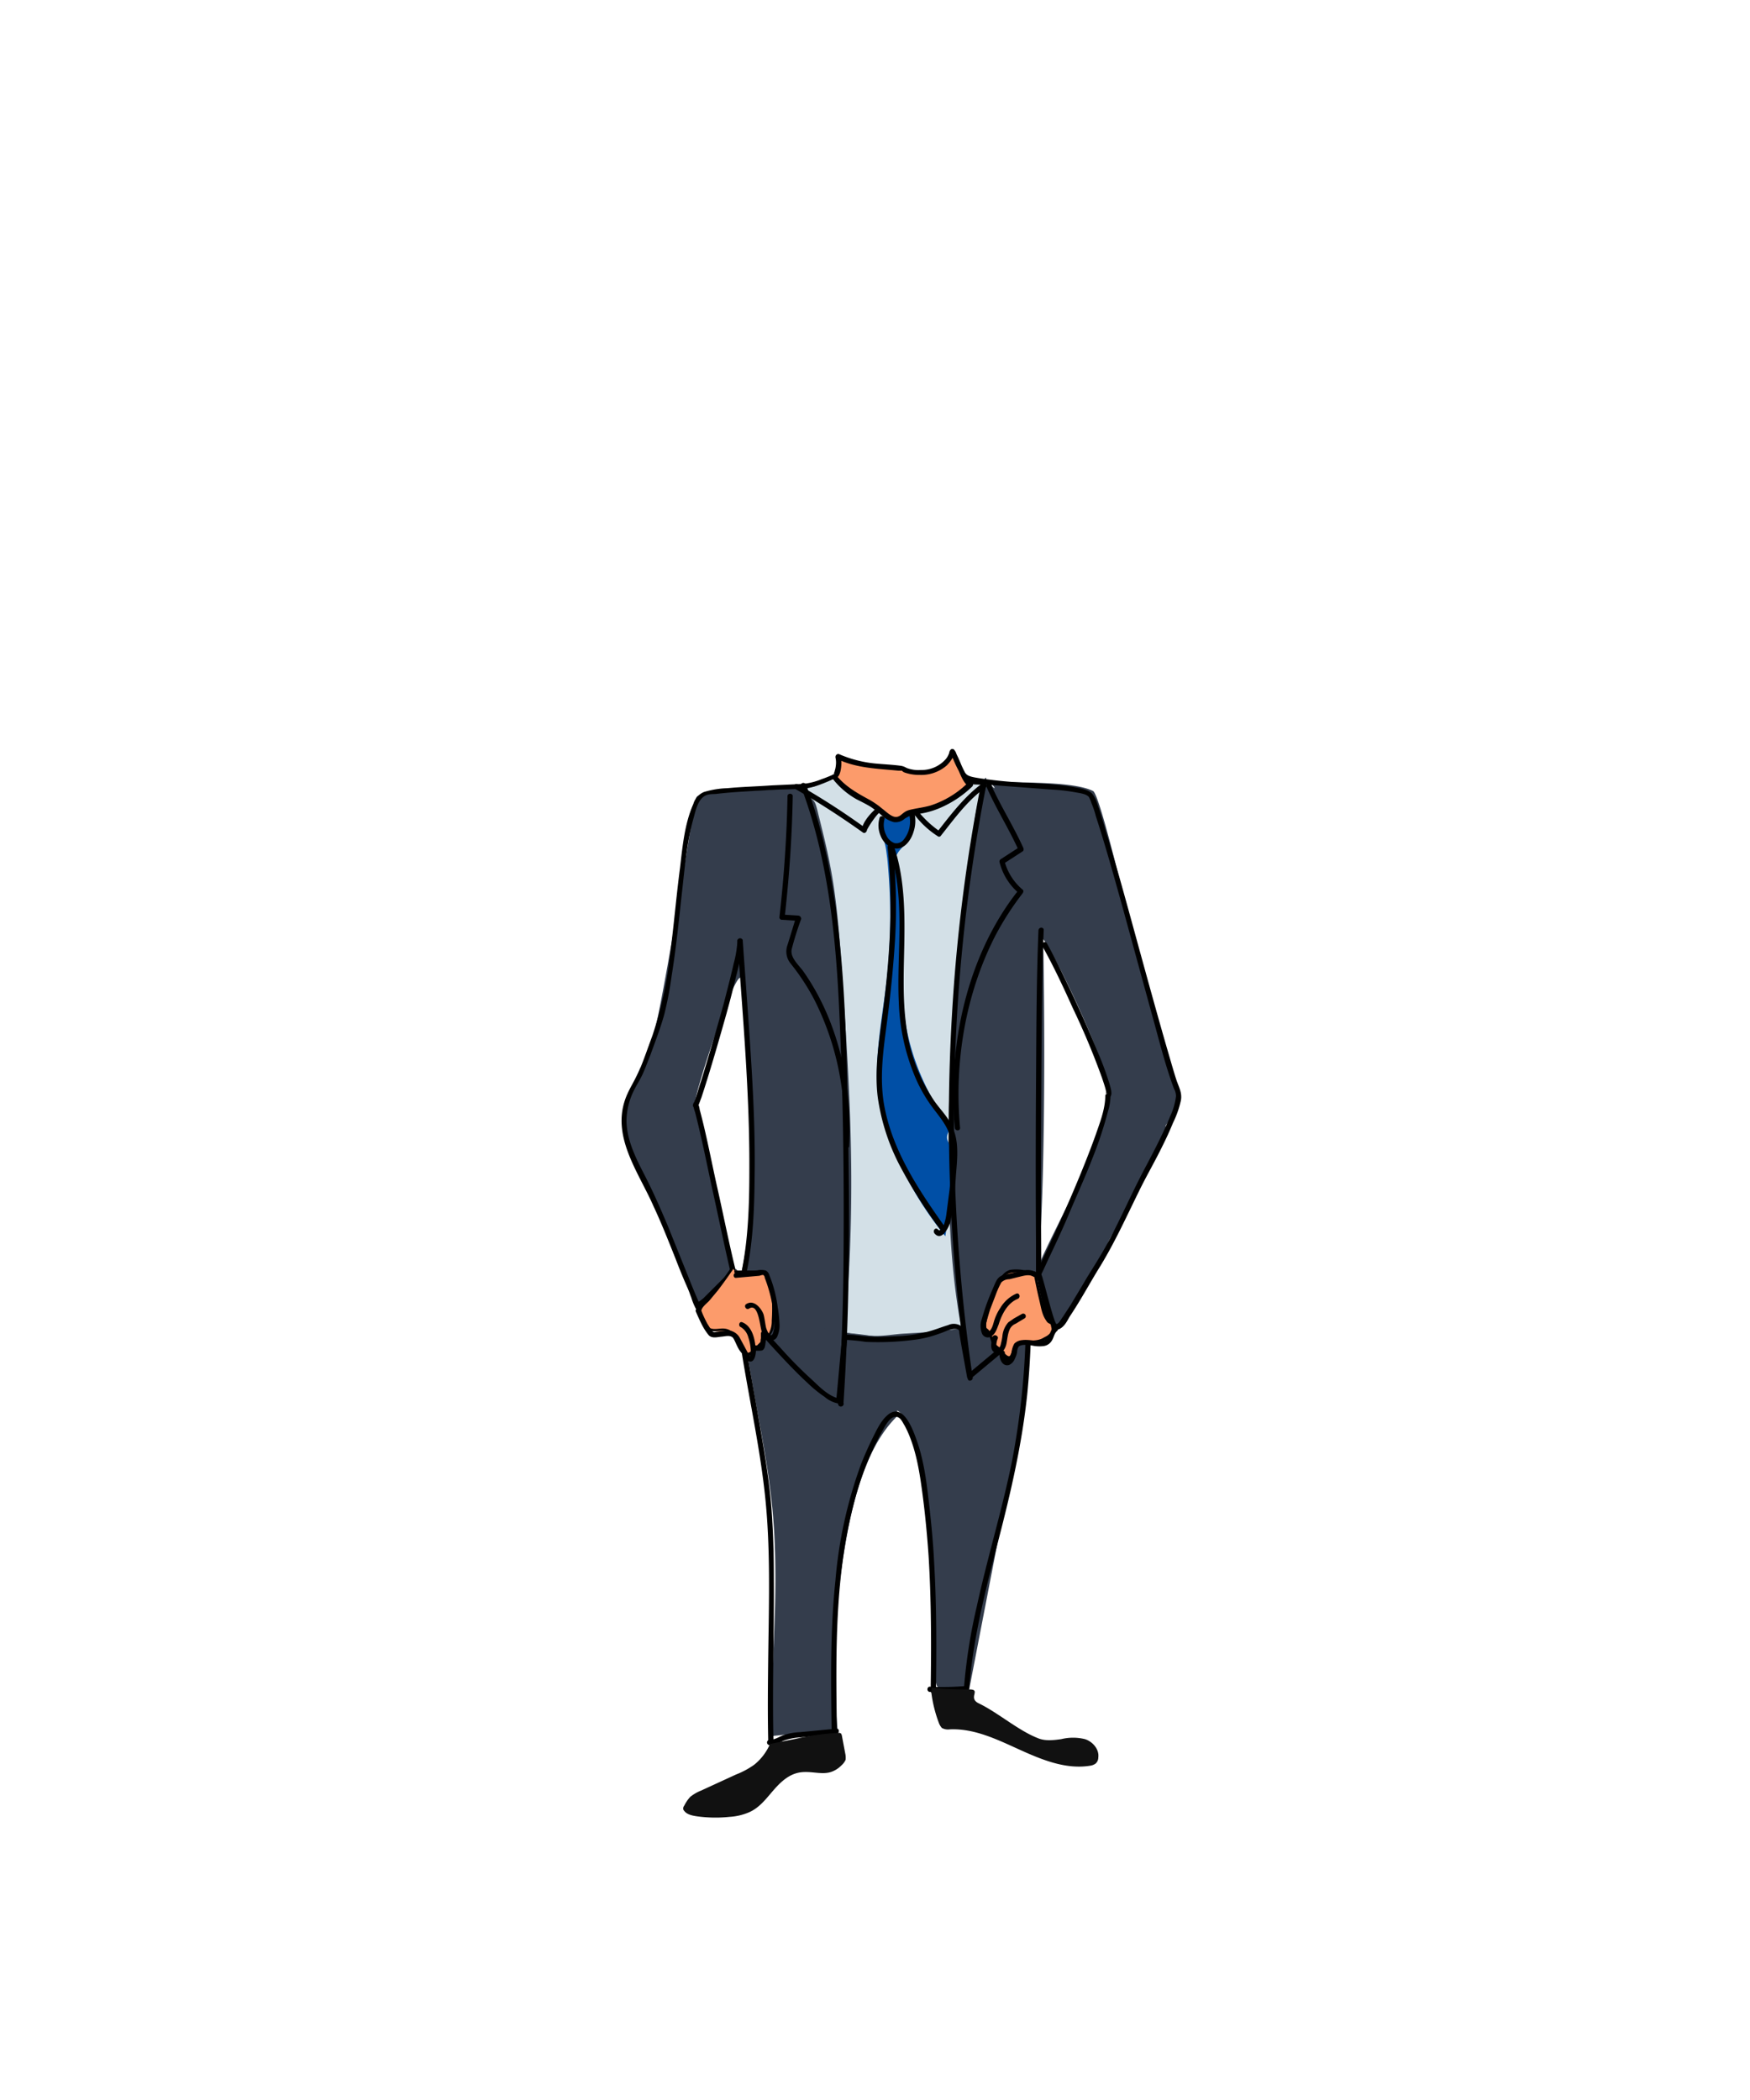 <svg xmlns="http://www.w3.org/2000/svg" viewBox="0 0 500 600"><defs><style>.a{fill:#343d4c}.d{fill:#fc9b6b}</style></defs><path class="a" d="M230 224c-7 3-30.3.9-31.1 4-1.9 8-12.8 83.9-15.9 77-.5 1.2-4.6 9.8-4.7 11.2a36.9 36.9 0 00.6 8.1 38.9 38.9 0 003.1 8.7c4 8.7 13.6 29.5 16.4 39.8 5.8-2.2 6.5-6.1 11.3-10.1 1.1-.9 1.7 2.6-.4-1.3-1.3-2.4-10.7-43.5-10.7-46.5s12.5-41.5 13.4-34.8c3.4 26.4 5.5 63-1.4 88.8a5.4 5.4 0 00.4 3.8 3.6 3.6 0 002.2 1.7c26.4 10.6 52.5 9.9 79.6 3.5 1.2-.3-1.2.1.7-1.1 6.4-3.8 4.7-108 4.5-108.5 2.2 2 18 34.1 19 44.1s-22.1 49.8-20.6 51 1.6 12.5 1.6 12.6 2.3 2.4 3.7 2.6 12.5-16.5 14.8-23.3c1-2.9 3.7-5 11.1-21.9 1.1-2.4 4.9-6.1 5.5-11.9 0 0 4.7-6 4-10.1-1.2 3.5-16.1-54.4-17-59.1-.5-2-6.2-25.6-7.8-26.3-6.4-3.2-24.7-2-29.3-3-1-.2 1.9 2.5 1 2.1s-1.1-2.7-1.5-2c-1.7 3.1.2-3.1-1.5 0 .7-.9-23.9 6.1-23.9 6.1l-25.3-5.1"/><path d="M229.8 224.2c4.2 1.8 2.8-1.2 8.2-1.2 12 0 31.8 1.7 43.7.1-3.4 6.2-3.7 16.2-4.7 23.9-1.7 13.2-4.2 26.6-4 40 .1 4.7-1.3 9.7-1.3 14.4s-.5 11.1-.6 16.6c-.4 20.6-.1 43.7 4 63.6-12.3 3.9-21.3.1-33.8-.8a472.3 472.3 0 001.9-47.6c-.2-19.1-1.5-38.3-2.8-57.3-.5-7.6-1.1-15.3-2.2-22.7s-2.7-13.8-4.4-20.6c-1-4.2-1-3.4-3-5.4" fill="#d3e0e7"/><path d="M256.4 226a23.6 23.6 0 013.4 6.5c.8 2.6.8 5.6-.5 7.7s-2.9 2.8-3.4 5a9.6 9.6 0 00.3 4.1c2.6 11.9 1.7 24.6 2 37s6.2 26.1 12.8 34.7c1.3 1.7-1.2 2.9-.2 5 1.6 3.7 1.4 8.3 1 12.5s-1 9.8-1.7 14.7a100.3 100.3 0 01-15.2-25.7 67.6 67.6 0 01-3.5-11.3c-2.2-11.7.5-23.9 1.9-35.8a165.7 165.7 0 00.2-35.2c-.2-1.3-.3-2.6-.6-3.8s-.5-1.8-.7-2.8c-.7-4.7 1.5-9.2 3.7-13.1" fill="#004fa6"/><path class="a" d="M212.2 375.9c1.6 16.9 5.8 33.2 7.9 50 3 23.2.5 46.7-.2 70.2 5.9-.7 13.5-1.2 19.4-1.9a207.1 207.1 0 013.1-57.8c2.5-12.4 6.6-25 14.4-32.2.5-.4-1-1-.4-1.1s3.1 3.1 3.7 5.1c5.6 17.2 5.7 36 6.2 54.8.1 5.7.5 11.4 1 17.1a6.2 6.2 0 00.4 1.6 2.1 2.1 0 001.4.7l5.8 1.2a1.6 1.6 0 001.5-.2 3.3 3.3 0 00.7-1.7l10.2-52.8c3.4-17.5 6.9-35.3 7.6-53.4-5.6-.5-10.6 1.6-16.1 3.1s-13.2 2-19.8 2.4c-2.9.1-5.8.7-8.8.7s-8.3-.8-12.5-1.7l-24.9-5.2"/><path d="M281.4 222.9c-8.8-.1-17.5-1.9-26.3-2.8a55.4 55.4 0 00-11.5-.4c-3.2.3-5.8 1.9-8.8 2.9a19 19 0 01-5.7 1.4l-8.7.4c-4.2.3-8.4.4-12.6.8a25.4 25.4 0 00-6.7 1.1 5.3 5.3 0 00-3 3.4c-2.5 5.6-3.1 12.2-3.8 18.2-1.1 8.4-1.8 16.8-2.9 25.2a111.9 111.9 0 01-5 22.8c-1.2 3.2-2.3 6.5-3.6 9.6s-3 5.4-4.1 8.4c-4 11 3.8 21.1 8 30.7 2.3 4.9 4.3 10 6.3 15 1 2.6 2 5.1 3.1 7.6s.9 2.3 1.4 3.5a17.9 17.9 0 001.3 3.2.9.9 0 001.2.3c.3-.1.4-.3.5-.6v-.3c.1-.4.4-.1 0-.3l-.6-.7c0-.3.1-.3-.2 0l-.4.2 1.1.5-.2.7c3.2-2.8 6-6 9-9 .7-.6-.4-1.7-1-1l-7.2 7.2c-.6.5-2.2 1.6-2 2.5a.7.7 0 001.1.4c.5-.2 1.4-.9 1.3-1.5a.8.8 0 00-.5-.7 1.3 1.3 0 00-1.4.5 2 2 0 00-.4.8h.9c.1-.1-.4-.8-.4-1-1-2.3-2-4.7-2.9-7l-6-14.9c-2-4.7-4-9.3-6.3-13.8S179 326 179 320.1a19.9 19.9 0 012-8.3c.8-1.7 1.9-3.3 2.7-5.1s1.4-3.5 2.1-5.2c1.4-3.9 2.9-7.7 4-11.7a101.6 101.6 0 002.1-11c1.3-8.1 2.1-16.2 3-24.3s1.4-14.1 3.3-20.9c.5-1.8 1-4.2 2.4-5.6s3-1 4.3-1.2c3.4-.4 6.8-.6 10.2-.8l7.3-.4c2.7-.1 5.4-.1 8.1-.4s6.6-2.2 9.8-3.5 6.4-.9 9.5-.8c8.6.5 17.2 2.2 25.8 3a54.4 54.4 0 005.7.3.7.7 0 100-1.5z"/><path d="M210.7 268.6a31.1 31.1 0 01-1.1 6.8c-.8 3.6-1.8 7.3-2.7 10.9-2.1 7.6-4.3 15.1-6.6 22.6-.7 2-1.2 4.1-2 6.1-.1 0-.2.2-.2.3s1.2-.2 1.3.4c0 .5-1.3.6-1.3.3a12.1 12.1 0 00.5 1.8c1.8 7 3.2 14 4.7 21 1.9 8.5 3.6 17 5.6 25.4.2 1 1.7.6 1.5-.4-2-8-3.6-16.2-5.4-24.2s-3.1-15.2-5.1-22.6a4.8 4.8 0 00-.5-1.7.8.8 0 00-1.4.7c.3 1 1.2.5 1.5-.1s.6-1.6.9-2.3c2.4-7.3 4.5-14.6 6.6-22q1.8-6.3 3.3-12.6a71.7 71.7 0 001.8-9 6.2 6.2 0 00.1-1.3.8.8 0 00-1.5 0zm86.8 96.3c0-8.9-.1-17.9-.1-26.8.1-16.7.1-33.5.3-50.2.1-7.4.2-14.7.5-22.1.1-1-1.4-1-1.5 0-.6 14.8-.6 29.6-.7 44.4s-.1 30.2 0 45.3v9.4c0 .9 1.5 1 1.5 0z"/><path d="M210.7 268.6c1.5 21.8 3.5 43.7 3.4 65.6 0 10-.3 20.2-2.4 30-.5 2-1.1 3.9-1.6 5.8a4.2 4.2 0 00.6 3.6c.4.6 1 1.1 1.5 1.7l7.8 8.8c3.5 3.8 7 7.6 10.8 11.1a35.6 35.6 0 004.8 3.9 8.4 8.4 0 003.9 1.9.7.7 0 00.9-.7c.6-6.1 1.1-12.1 1.7-18.2l-.8.7a60 60 0 016.1.6 79.3 79.3 0 0013.8-.6 31.2 31.2 0 007.3-1.8c1.3-.4 2.9-1.3 4.3-1.3s1.2.5 1.3 1.3l.7 4.1 1.5 8.3c.1.7.8.7 1.2.4l12.7-10.6a95.6 95.6 0 009.2-8.8c.6-.8-.4-1.9-1-1.1-2.7 3.3-6.1 6-9.3 8.8l-12.7 10.6 1.3.3-1.3-7.6-.8-4.5a2.4 2.4 0 00-1.1-2.1 3.8 3.8 0 00-3.6-.2c-2 .6-3.9 1.4-5.9 1.9a40.9 40.9 0 01-9.3 1.3c-2.3.1-4.5.2-6.8.1s-5.1-.6-7.6-.6a.8.8 0 00-.7.8c-.6 6.1-1.1 12.1-1.7 18.2l1-.7c-2.9-.5-5.6-3.2-7.6-5.1a120.5 120.5 0 01-9.4-9.5c-2.8-3-5.6-6.2-8.3-9.3l-1.4-1.6a6.2 6.2 0 01-1.6-2c-.5-1.2.2-2.6.6-3.7s.5-2 .7-3c2.2-9.4 2.6-19.1 2.7-28.7.2-11.2-.3-22.5-1-33.8s-1.6-22.9-2.4-34.3a.8.8 0 00-1.5 0z"/><path d="M210.1 372.7c1.8 18.1 6.4 35.8 8.4 53.9 1.7 15.3 1.2 30.8 1 46.2-.1 8.3-.2 16.6 0 24.9a.8.8 0 001.5 0c-.4-15.5.2-30.9.1-46.4 0-7.3-.2-14.6-.8-21.8-.8-8.8-2.4-17.5-3.9-26.2s-3.8-20.3-4.8-30.6c-.1-1-1.6-1-1.5 0zm29 121.4c-.3-22.9-.7-46.4 6-68.6a86.5 86.5 0 016-14.8l1.7-3.1c.6-1 1.7-2.8 3.1-2.8s1.9 1.5 2.5 2.4a28.7 28.7 0 011.8 4c1.9 5.1 2.7 10.6 3.4 15.9s1.3 11.5 1.7 17.3c.8 12.9.8 25.9.6 38.9a.8.8 0 001.5 0c.2-12.3.2-24.6-.5-36.8-.3-6.1-.9-12.1-1.6-18.1s-1.5-11.7-3.5-17.2c-1.1-3.1-3.9-10.6-8.2-6.9-1.9 1.6-3.1 4.2-4.2 6.4s-2.3 4.9-3.3 7.4a127.2 127.2 0 00-7.4 33.4c-1.5 14.2-1.3 28.4-1.1 42.6a.7.7 0 001.5 0z"/><path d="M293.1 373.4a220 220 0 01-4 44.3c-2.8 13.8-7 27.4-10 41.2a156.6 156.6 0 00-3.7 23.6l.7-.8a74.8 74.8 0 01-10.6.2.8.8 0 000 1.5 74.8 74.8 0 0010.6-.2.7.7 0 00.8-.7c1.1-14.4 4.7-28.3 8.3-42.2s6.8-27.7 8.3-42a230.5 230.5 0 001.1-24.9c-.1-1-1.6-1-1.5 0zM239 493.9l-10.4 1a17.7 17.7 0 00-4.6.8c-1.4.5-2.6 1.4-4.1 1.4a.7.7 0 100 1.5 8.5 8.5 0 003.8-1.2 16.4 16.4 0 014.9-1l10.4-1c.9-.1.9-1.6 0-1.5zm-11.8-268.5c6.6 3.8 13.1 8 19.4 12.5.5.3 1-.2 1.1-.7s2.2-3.8 3.5-5l.2-.2.9-.7 2.4-2.1 1.1-.8c.3-.3.2-.2.5-.1a10 10 0 012.6 2.1l2.8 2.9a25.4 25.4 0 006.2 5.6.6.6 0 00.9-.1c3.9-4.9 7.6-10.1 12.8-13.8.8-.6 0-1.9-.8-1.3-5.2 3.8-9.1 9-13.1 14.1l.9-.2a29.4 29.4 0 01-6.1-5.6 12.2 12.2 0 00-1.5-1.7c-.6-.7-1.4-1.2-2-1.8a5.8 5.8 0 00-2.6-1.8c-.8-.2-1.4.4-1.9.8s-2.9 2.4-4.3 3.6-3.8 3.8-4 6.1l1.1-.6a206.8 206.8 0 00-19.4-12.5.7.7 0 10-.7 1.3z"/><path d="M280.3 223.9a486.5 486.5 0 00-8.3 65.9 514.9 514.9 0 00.4 66.9c.9 12.5 2.3 24.9 4.1 37.2.1 1 1.6.6 1.4-.4a506.1 506.1 0 01-1.9-132.4c1.5-12.4 3.4-24.7 5.8-36.8.2-1-1.3-1.4-1.5-.4zm-51.5.7c7.8 20.5 10 42.7 11 64.5 1.1 23.6 1.4 47.3 1.2 71-.1 13.6-.6 27.2-1.5 40.7a.8.8 0 101.5 0c1.6-24.2 1.8-48.6 1.4-72.9-.4-22.8-.6-45.9-3.6-68.5-1.7-12-4.2-23.9-8.5-35.2-.4-.9-1.8-.5-1.5.4z"/><path d="M225 227.3c-.2 11.6-1 23.2-2.3 34.7a.7.7 0 00.7.8l4.7.3-.7-.9-2.4 7.8a5.4 5.4 0 00.9 5.3 64.1 64.1 0 016.8 10.4 79.2 79.2 0 017.9 26 84.3 84.3 0 01.5 15.9.8.8 0 001.5 0c1-17.3-3-35.8-13.1-50.1-1.3-1.8-3.8-3.9-3.3-6.3a85.7 85.7 0 012.7-8.6.9.9 0 00-.8-1l-4.7-.3.8.7c1.3-11.5 2.1-23.1 2.3-34.7a.8.8 0 00-1.5 0zm56.9-2.4c2.7 6.2 6.4 11.9 9.2 18.2l.2-1.1-5.4 3.5a.8.8 0 00-.3.9 17 17 0 005.5 8.8v-1c-11.5 14.4-17.3 33.1-18.5 51.3a103.3 103.3 0 00.2 16.7c.1 1 1.6 1 1.5 0-1.7-18.6 1.5-38 10-54.7a83.1 83.1 0 017.9-12.3c.2-.3.3-.8 0-1a15.9 15.9 0 01-5.2-8.2l-.3.8 5.4-3.5c.4-.2.4-.6.3-1-2.8-6.2-6.5-12-9.3-18.2-.3-.9-1.6-.1-1.2.8zm-30.6 8.8a7.5 7.5 0 00.3 5.1 6.1 6.1 0 003 3.3c3.2 1.4 5.6-1.7 6.4-4.4a9.7 9.7 0 00.2-5.6.8.8 0 00-1.5.4 8.2 8.2 0 01-1.5 7.4 2.7 2.7 0 01-2.6 1 4.2 4.2 0 01-2.4-2.3 6.4 6.4 0 01-.5-4.5c.3-.9-1.2-1.3-1.4-.4z"/><path d="M253.6 242.1c1.7 16 .6 32.2-1.5 48.1-1 7.8-2.3 15.6-1.3 23.4a60.4 60.4 0 006 18.9 138.3 138.3 0 0011.7 18.6c.5.8 1.8 0 1.3-.8-7.6-10.7-15.1-22-17.3-35.2-1.2-7.7-.1-15.3.9-22.9s1.8-15.5 2.3-23.3a159.8 159.8 0 00-.6-26.8c-.1-1-1.6-1-1.5 0z"/><path d="M253.8 241.9c5.2 14.2 2.3 29.8 3 44.5a60.5 60.5 0 004.7 21.4 41.6 41.6 0 005.3 9.1c2.2 2.9 4.5 5.6 5 9.4s-.1 9.2-.5 13.6l-.9 7a16.3 16.3 0 01-.7 3c-.3.5-1 2.2-1.7 1.4s-1.6.3-1 1.1c2.1 2.5 4.2-1.9 4.6-3.5a111.6 111.6 0 001.5-12.8c.3-4.1.9-8.6-.4-12.6s-3.8-6.1-5.8-9a49 49 0 01-8.1-22.4c-1-8.1-.5-16.2-.4-24.3s-.1-17.9-3.1-26.3c-.4-.9-1.8-.5-1.5.4zM275 222a5.6 5.6 0 003.4 1.5 45.5 45.5 0 006.3.9l15.9 1.2a52.5 52.5 0 016.8.8c1.1.2 2.9.4 3.7 1.3a10.8 10.8 0 01.8 1.9 25.3 25.3 0 011.2 3.6c2.8 8.6 5.2 17.3 7.6 25.9l8.6 31.4c1.9 6.8 3.6 13.8 6.1 20.5a4.6 4.6 0 01.6 2.2 18.8 18.8 0 01-1.6 5.6c-2.1 5.1-4.7 10.1-7.3 15s-4.8 9.7-7.2 14.6-3.6 7.2-5.7 10.7-3 4.8-4.4 7.2-2.7 4.5-4 6.7l-2.1 3.2c-.4.5-1.1 1.9-1.8 2.1s-3.7-12.6-4.3-14-.1-.7-.2 0a.3.3 0 00.1-.2l.5-1 1.8-3.9c2-4.2 4-8.5 5.8-12.8s4.5-10.2 6.5-15.4a113.9 113.9 0 004.5-13.6 16.2 16.2 0 00.7-4.4l-.6.8c1.5-.6.6-3 .3-4.1a86.4 86.4 0 00-3.1-8.5c-3.1-7.6-6.5-15.1-10.1-22.5-1.5-3.1-3-6.2-4.7-9.2-.4-.8-1.7-.1-1.3.8 3.2 5.7 6 11.7 8.7 17.7a212.7 212.7 0 018.3 19.8c.4 1.2.8 2.3 1.1 3.5s.1.7.1 1-.1.2.3 0-.5.4-.5.7c0 3.8-1.5 7.6-2.7 11.1-1.9 5.3-4 10.5-6.2 15.7-3.3 7.8-6.9 15.6-10.6 23.3 0 .2-.2.3-.2.5s.3 2.3.5 3.2c.7 3.1 1.3 6.3 2.3 9.4.4 1.4 1.3 4.3 3.3 3.7s2.8-2.8 3.6-4c2.8-4.2 5.2-8.6 7.8-12.9 4.6-7.3 8.1-15.1 11.9-22.8 1.9-3.9 4.1-7.7 6.1-11.7s2.5-5.2 3.6-7.8a27.7 27.7 0 002.2-6.3c.4-2.2-.6-3.8-1.3-5.9s-2-6.7-3-10.1c-2.9-10.1-5.7-20.3-8.5-30.5s-5.4-19.8-8.4-29.6c-.9-3-1.7-6-2.8-9a9.1 9.1 0 00-1.1-2.2c-.7-1.1-2.2-1.5-3.4-1.8-4.6-1.1-9.6-1.3-14.4-1.6a124.8 124.8 0 01-15-1.4c-1.1-.2-2.8-.4-3.5-1.2s-1.7.3-1 1z"/><path class="d" d="M210.1 363.4h6.7a2.3 2.3 0 011.6.4 3.3 3.3 0 011.1 1.6c1.7 3.8 1.6 8.8 1.3 13.3a6.5 6.5 0 01-.5 2 2.3 2.3 0 01-.7 1l-4.3 4.3a3 3 0 01-1.4 1.1c-1.1.3-2.1-1-2.8-2.4s-1.3-3-2.3-3.9-5.2.6-7.2-1.7-1.4-3.1-1.6-5a87.6 87.6 0 009.3-11.9"/><path d="M210.1 363.7h3.6c1.2 0 2.9-.3 4 .1s1.7 2 2 3.1a22.1 22.1 0 01.8 3.7 49.9 49.9 0 010 6.7 7.3 7.3 0 01-.8 3.6 23.7 23.7 0 01-2.7 2.8l-2.2 2.2c-.8.7-1.5.9-2.3.1a5.7 5.7 0 01-1.2-1.8c-.7-1.5-1.3-3.4-2.9-4.2s-3-.2-4.5-.3a2.9 2.9 0 01-2.5-1.7 8.3 8.3 0 01-1-3.5c0-.9 1.5-2.1 2.2-2.8l2.5-3c1.6-2.1 3.1-4.2 4.6-6.4.2-.4-.4-.7-.7-.3-1.7 2.5-3.5 5-5.4 7.3l-2.7 3.2c-1 1-1.4 1.1-1.2 2.4s.8 4.4 2.8 5.2 4.3-.6 6 .9 1.9 4.5 3.9 6 3.6-1.2 4.8-2.5 3.6-3 3.9-5.5a37.5 37.5 0 00.1-8.2 18.5 18.5 0 00-.7-4.1 7.2 7.2 0 00-1.8-3.3c-.9-.7-2.2-.4-3.3-.4h-5.3c-.4 0-.4.7 0 .7z"/><path d="M210.3 365.1l4.5-.4 2.2-.2c.3-.1.9-.3 1.1-.2a1 1 0 01.4.8 42 42 0 012.2 7.9c.2 1.5.4 3 .5 4.4a8.7 8.7 0 01-.4 3.6c-.7 1.5-1.7-.9-1.9-1.6s-.4-2.5-.7-3.7-2.5-4.7-5-3.1c-.8.5 0 1.8.8 1.3 2.7-1.8 3.1 5 3.6 6.4s1 2.3 2.1 2.6a1.9 1.9 0 002.4-1.1 7.6 7.6 0 00.6-3.6 35.6 35.6 0 00-.5-4.7 36.7 36.7 0 00-2.4-9.2 2.2 2.2 0 00-1-1.3 4.9 4.9 0 00-2.4 0l-6.1.6c-.9.1-.9 1.6 0 1.5zm-11.5 9.6c.5 1.2 1.1 2.5 1.7 3.7a16.5 16.5 0 002 3.1c1 1 2.5.5 3.7.4s2.6-.6 3.5.6 1.4 2.4 2.1 3.6.9 2.4 2 2.8 1.6-.3 1.9-1.2a6.5 6.5 0 00.1-3.4c-.3-2.5-1.2-5.5-3.7-6.5-.9-.4-1.3 1.1-.4 1.4a4.8 4.8 0 012.1 2.9 12.9 12.9 0 01.7 4c0 .3 0 1.2-.3 1.4l-.7-1.3-2.1-3.9a4.1 4.1 0 00-2.7-2.1 23.1 23.1 0 00-3.7.3c-.3 0-.8.2-1.1.1s-.6-.5-.8-.8l-1-1.6a33.9 33.9 0 01-1.8-3.9c-.4-.9-1.8-.5-1.5.4z"/><path d="M215.7 385.9a9.7 9.7 0 001.7 0 1 1 0 00.9-.6c.2-.2.2-.5.3-.8a21.6 21.6 0 00.3-3.5.8.8 0 00-.7-.8.9.9 0 00-.8.8v1.4a2.2 2.2 0 00-.1.8c0 .1 0 .1-.1.2v.4c-.1.2-.1.4-.2.6v.2l.3-.2h-1.6a.8.8 0 00-.7.8.7.7 0 00.7.7z"/><path class="d" d="M296 364.5a12.1 12.1 0 00-6.1-1.4 3.6 3.6 0 00-2.4.7 5.6 5.6 0 00-1.7 2 36.5 36.5 0 00-4.5 12.9v.7c.1.2.2.3.4.3a6.4 6.4 0 011.7 2.9 6.7 6.7 0 00.6 1.5c.4.7 1 .8 1.5 1.3a9.6 9.6 0 011.2 2c.4.7 1 1.3 1.6 1s.8-1.5 1.1-2.3a3.9 3.9 0 012.8-2.4 18.4 18.4 0 013.3-.3 7.8 7.8 0 005.3-2.8 3.5 3.5 0 00.5-.8 1.6 1.6 0 00-.5-1.4 10.5 10.5 0 00-1.1-.7c-.8-.6-1.2-2-1.6-3.3-.9-3.5-1.8-7.1-2.5-10.7"/><path d="M296.1 364.2a11.8 11.8 0 00-7.4-1.4c-2.1.5-3.2 2.7-4.2 4.6a33.7 33.7 0 00-2.8 7.7 20.9 20.9 0 00-.8 3.6c-.1 1.2.9 1.5 1.5 2.5s.7 2.4 1.5 3.4l.7.6a6.2 6.2 0 011.6 2c.8 1.6 2.3 2.3 3.1.4s.8-2.6 2.2-3.3 3-.3 4.5-.5 4.6-1.6 5.5-3.5a2 2 0 00-.5-2.3 5.5 5.5 0 01-1.8-1.6 9.7 9.7 0 01-.8-2.4c-.9-3.4-1.7-6.9-2.4-10.4-.1-.5-.8-.3-.7.2.5 2.5 1 5 1.6 7.5s.8 4.3 2 6a1.9 1.9 0 00.6.7l.4.2.3.2.4 1.9a6.7 6.7 0 01-1.5 1.4l-1.3.7c-2 1-4.3.3-6.4 1.1a5.2 5.2 0 00-1.7 1.3c-.6.8-.6 1.7-1.1 2.5s-2-1.1-2.5-1.8-1.7-1.1-2.1-2.2a10.9 10.9 0 00-1-2.5 3.6 3.6 0 00-.7-1l-.4-.3c-.4-.5-.2-1-.1-1.6a37.9 37.9 0 011.8-6.6c.8-2.2 1.9-5.1 3.6-6.8s6.3-.8 8.6.4c.4.2.8-.5.3-.7z"/><path d="M296.1 363.5a5.3 5.3 0 00-4.1-.4l-5.3 1.2c-1.6.4-2.1 1.7-2.7 3.1s-1.3 3-1.9 4.6-1.1 3.2-1.6 4.9a5.8 5.8 0 000 3.9 1.8 1.8 0 002.6 1.1c1.3-.7 1.7-2.2 2.2-3.4.9-2.9 2.5-6.2 5.5-7.4.9-.4.5-1.8-.4-1.5a10.1 10.1 0 00-4.6 4.1 13.7 13.7 0 00-1.6 3.2c-.4 1.1-.6 2.6-1.5 3.4s-1-1.7-.9-2.3.7-2.6 1.1-3.9l1.5-3.9a25.9 25.9 0 011.7-3.8 3.2 3.2 0 012.3-.9l2.4-.6c1.4-.3 3.2-1 4.5-.1a.8.8 0 00.8-1.3z"/><path d="M283.6 382c-.3 1.4-1 3.7.7 4.5s2.7-.8 3.1-2 .4-3.4 1.2-4.9a3.2 3.2 0 011.6-1.4l2.5-1.5a.7.7 0 10-.7-1.3l-2.3 1.3-1.6 1.1a6.9 6.9 0 00-1.7 3.9 15.5 15.5 0 01-.4 2.1c-.1.5-.3 1.2-.7 1.4s-.5-.2-.6-.5a4.7 4.7 0 01.4-2.3c.2-.9-1.3-1.3-1.5-.4z"/><path d="M285.6 386.1c-.3 1.5.5 4.5 2.7 3.9a3.2 3.2 0 001.7-1.9 6.4 6.4 0 00.6-1.8 3 3 0 01.5-1.6c.9-.7 2.6-.4 3.6-.3a9.8 9.8 0 003.4.2 3.2 3.2 0 002.5-1.7c.5-.8.6-1.9 1.4-2.6s-.4-1.7-1.1-1.1-1.1 3.4-2.8 3.8-4.1-.4-6.1-.1a3.5 3.5 0 00-2.2 1 6.5 6.5 0 00-.8 2.7c-.2.4-.6 2-1.2 2s-.8-1.6-.7-2.1-1.3-1.3-1.5-.4z"/><path d="M220.2 497.8a15.5 15.5 0 01-4.7 6.4 23.6 23.6 0 01-5.2 2.8l-10 4.6a12 12 0 00-3.1 1.8 11 11 0 00-1.7 2.5 1.3 1.3 0 00-.3.8.9.9 0 00.3.7c.8 1.1 2.5 1.4 4 1.6a38.7 38.7 0 009 .1 16.4 16.4 0 005.5-1.3c3-1.3 4.9-3.9 6.9-6.2s4.4-4.7 7.7-5.2 6.5.9 9.3-.3a7.4 7.4 0 002.5-1.7 4.5 4.5 0 001.2-1.6 5.5 5.5 0 00-.1-1.8l-1-5.3c-.1-.1-.1-.3-.2-.4a1 1 0 00-.7-.2 71.7 71.7 0 00-12.2 1.7l-7.5 1.5m46.2-14.7a37.8 37.8 0 002.2 8.8 4.6 4.6 0 00.8 1.3 3.7 3.7 0 002.3.4c7-.3 13.5 2.9 19.9 5.8s13.2 5.7 20.1 4.6a3.5 3.5 0 001.6-.6 2.3 2.3 0 00.8-1.8c.3-2.3-1.6-4.5-3.8-5.2a14.2 14.2 0 00-6.8 0c-2.2.3-4.6.6-6.7-.3-5.6-2.2-11.4-7.3-16.8-9.9-3.4-1.6.9-4.1-2.9-4a94 94 0 01-10.6-.5" fill="#111"/><path class="d" d="M239.5 216.2c.3 1.2-.1 6-1.3 5.6 2.6 3.6 6.6 5.8 10.5 7.8 1.8 1 4.8 4.1 6.8 4.6s2.8-1.8 5-2a33.1 33.1 0 006.9-1.7 29.1 29.1 0 009.9-6.4c-1.5-.2-5.1-9.6-5.2-9.4s-1 5-8 6c-1.7 0-5 0-6-1s-11.4 0-18.6-3.5"/><path d="M238.7 216.4a6.4 6.4 0 01.1 2.4 5.8 5.8 0 01-.3 1.4 1.4 1.4 0 01-.2.6c0 .3-.2.2.1.2s-1.3.6-.8 1.1a22.9 22.9 0 007.2 6.3c1.4.7 2.8 1.4 4.1 2.2a41.9 41.9 0 013.3 2.6 8.3 8.3 0 003.2 1.7 3.9 3.9 0 003.1-1 14 14 0 011.7-.9 23.8 23.8 0 012.6-.5 23.9 23.9 0 005.4-1.5 30.7 30.7 0 009.6-6.3.8.8 0 00-.3-1.3c-.4-.1-1-1.3-1.3-1.8a31.8 31.8 0 01-1.6-3.2c-.4-1-.8-1.9-1.3-2.9a3.2 3.2 0 00-.8-1.4.8.8 0 00-.8 0 1.6 1.6 0 00-.5 1 5.6 5.6 0 01-.9 1.7 9.2 9.2 0 01-7.2 3.2 9.5 9.5 0 01-4.1-.6 4.4 4.4 0 00-1.6-.6c-2.2-.3-4.4-.4-6.7-.6a34.2 34.2 0 01-10.9-2.7c-.8-.4-1.6.9-.7 1.3 5.5 2.7 11.6 2.8 17.6 3.4h.9c.2.1-.2-.1.1 0a1.8 1.8 0 00.7.5 12.5 12.5 0 004.3.7 11.1 11.1 0 007.8-2.7 10.8 10.8 0 001.8-2.4 10.4 10.4 0 00.4-1c.2-.5.3-.3-.2 0h-.8c-.4-.3 0 .1.1.4l.5 1.1a35.4 35.4 0 001.6 3.4c.6 1.3 1.6 4.1 3.2 4.6l-.4-1.3a27.1 27.1 0 01-10.7 6.6c-2 .6-4.1.8-6.1 1.3s-2.3 1.8-3.7 2-3.1-1.6-4.2-2.4a23.1 23.1 0 00-3.6-2.5c-3.5-1.9-7.1-3.9-9.6-7.2l-.8 1.1c2.6.6 2.6-5.1 2.2-6.5a.8.8 0 00-1.5.4z"/></svg>
